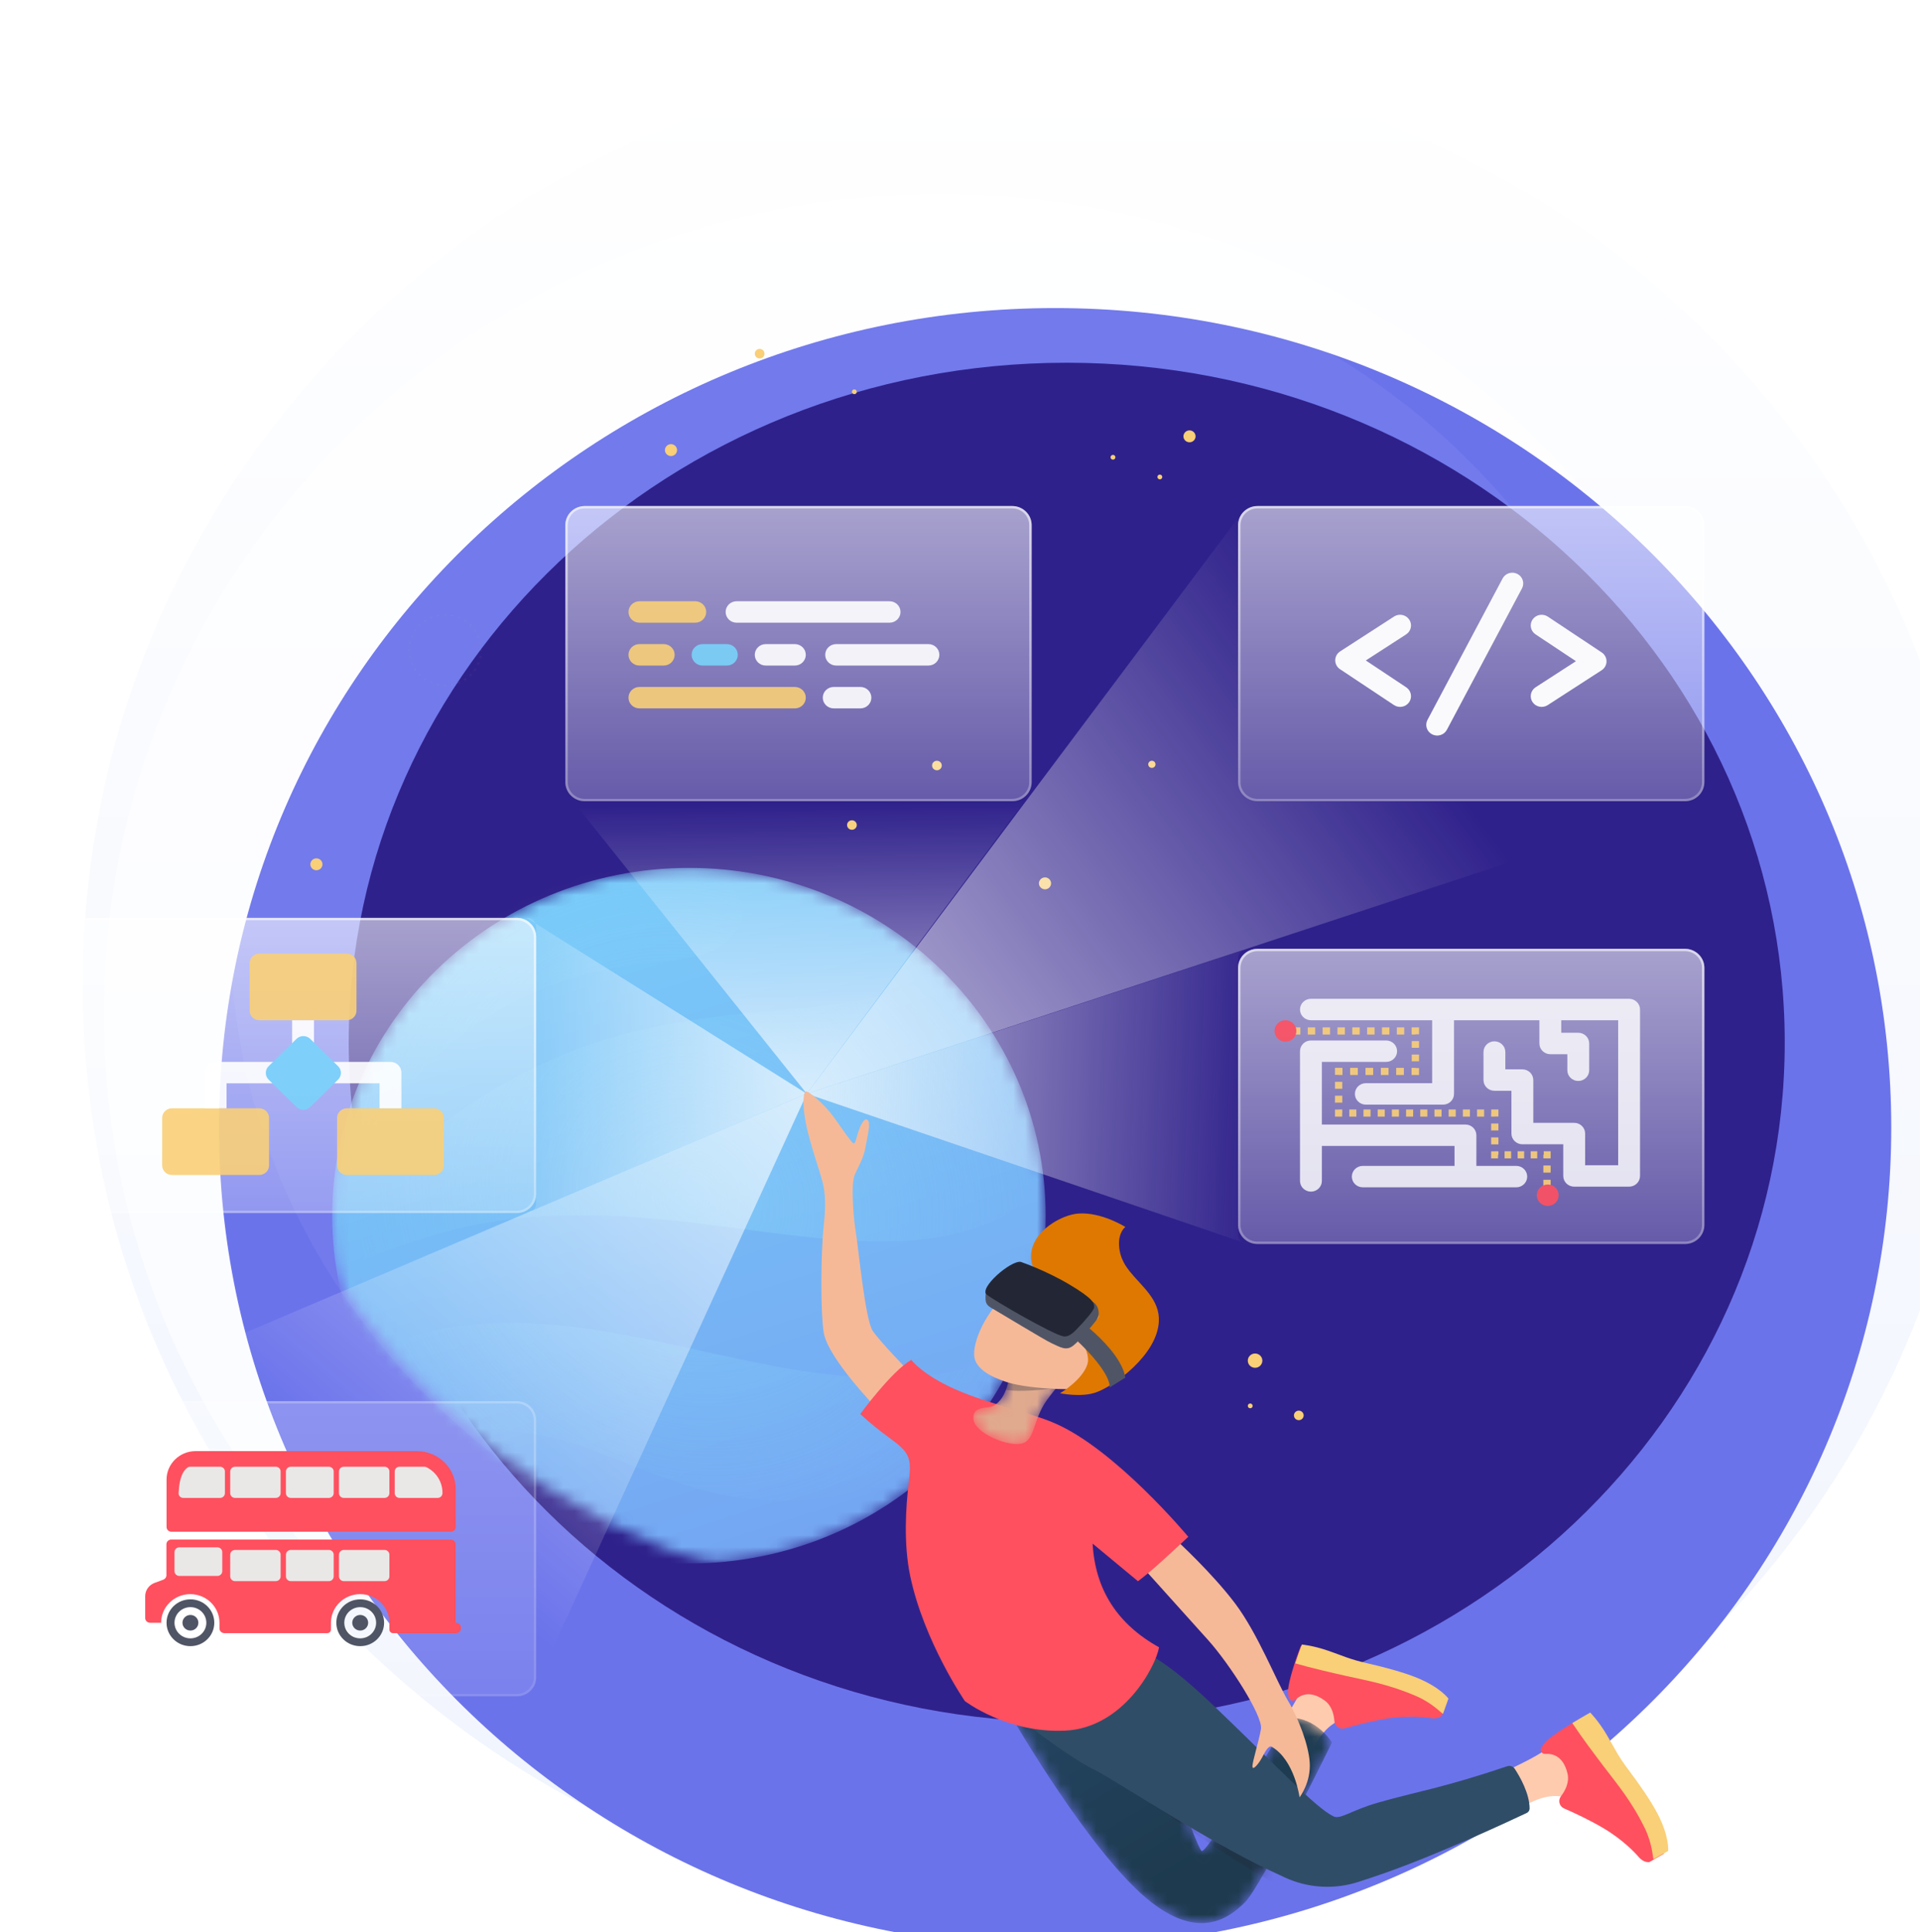 <svg width="162" height="163" viewBox="0 0 162 163" fill="none" xmlns="http://www.w3.org/2000/svg">
<g filter="url(#filter0_i)">
<path d="M161.02 79.133C161.02 122.441 125.194 157.549 81 157.549C36.806 157.549 0.98 122.441 0.98 79.133C0.98 35.825 36.806 0.718 81 0.718C125.194 0.718 161.02 35.825 161.02 79.133Z" fill="url(#paint0_linear)"/>
</g>
<path opacity="0.6" d="M149.863 85.514C149.863 123.695 118.277 154.647 79.315 154.647C40.352 154.647 8.767 123.695 8.767 85.514C8.767 47.333 40.352 16.381 79.315 16.381C118.277 16.381 149.863 47.333 149.863 85.514Z" fill="white"/>
<g filter="url(#filter1_i)">
<path d="M149.575 85.121C149.575 123.302 117.99 154.254 79.028 154.254C40.065 154.254 8.479 123.302 8.479 85.121C8.479 46.939 40.065 15.987 79.028 15.987C117.99 15.987 149.575 46.939 149.575 85.121Z" fill="#6B73EB"/>
</g>
<path opacity="0.05" d="M140.587 78.336C140.587 110.003 113.464 135.673 80.005 135.673C46.546 135.673 19.422 110.003 19.422 78.336C19.422 46.67 46.546 20.999 80.005 20.999C113.464 20.999 140.587 46.67 140.587 78.336Z" fill="white"/>
<g filter="url(#filter2_i)">
<path d="M140.587 77.935C140.587 109.601 113.464 135.272 80.005 135.272C46.546 135.272 19.422 109.601 19.422 77.935C19.422 46.268 46.546 20.598 80.005 20.598C113.464 20.598 140.587 46.268 140.587 77.935Z" fill="#2F218B"/>
</g>
<mask id="mask0" mask-type="alpha" maskUnits="userSpaceOnUse" x="19" y="20" width="122" height="116">
<path d="M140.587 77.935C140.587 109.601 113.464 135.272 80.005 135.272C46.546 135.272 19.422 109.601 19.422 77.935C19.422 46.268 46.546 20.598 80.005 20.598C113.464 20.598 140.587 46.268 140.587 77.935Z" fill="#3F2EA9"/>
</mask>
<g mask="url(#mask0)">
<g filter="url(#filter3_d)">
<mask id="mask1" mask-type="alpha" maskUnits="userSpaceOnUse" x="28" y="73" width="61" height="59">
<path d="M88.228 102.548C88.228 118.751 74.752 131.886 58.128 131.886C41.505 131.886 28.029 118.751 28.029 102.548C28.029 86.344 41.505 73.209 58.128 73.209C74.752 73.209 88.228 86.344 88.228 102.548Z" fill="#74A6F2"/>
</mask>
<g mask="url(#mask1)">
<path d="M88.228 102.548C88.228 118.751 74.752 131.886 58.128 131.886C41.505 131.886 28.029 118.751 28.029 102.548C28.029 86.344 41.505 73.209 58.128 73.209C74.752 73.209 88.228 86.344 88.228 102.548Z" fill="url(#paint1_linear)"/>
<path d="M41.677 120.812C31.376 121.565 27.251 134.638 23.944 138.318L0.169 99.165L53.044 67.855C56.537 70.117 64.459 74.573 62.28 78.232C59.528 82.852 53.174 79.228 42.802 84.812C32.115 90.567 26.937 102.979 24.535 107.882C29.322 101.27 37.722 92.553 48.904 88.419C60.087 84.286 70.015 86.139 76.945 83.054C82.488 80.586 84.173 68.65 84.323 62.991L93.754 63.221C92.371 75.172 94.258 98.878 83.319 103.217C72.38 107.556 58.488 100.981 42.996 102.85C30.602 104.345 19.399 112.31 15.347 116.106L18.345 121.045C21.573 118.844 30.227 112.585 40.069 111.721C53.568 110.535 66.895 118.048 79.725 115.821C89.753 114.08 97.232 100.358 104.413 90.44C96.497 103.174 87.798 123.412 69.949 126.298C57.48 128.314 50.574 120.161 41.677 120.812Z" fill="url(#paint2_radial)"/>
</g>
</g>
<path d="M27.209 72.908C27.209 73.186 26.98 73.41 26.697 73.41C26.414 73.41 26.185 73.186 26.185 72.908C26.185 72.631 26.414 72.406 26.697 72.406C26.98 72.406 27.209 72.631 27.209 72.908Z" fill="#F9CF77"/>
<path fill-rule="evenodd" clip-rule="evenodd" d="M40.732 54.938C40.733 54.904 40.734 54.87 40.734 54.836C40.734 54.801 40.733 54.767 40.732 54.733L40.527 54.74C40.528 54.772 40.529 54.803 40.529 54.836C40.529 54.867 40.528 54.899 40.527 54.931L40.732 54.938ZM40.692 55.343L40.49 55.31C40.479 55.373 40.467 55.436 40.452 55.497L40.651 55.543C40.667 55.477 40.681 55.41 40.692 55.343ZM40.531 55.932L40.339 55.861C40.316 55.921 40.291 55.98 40.265 56.037L40.451 56.12C40.48 56.059 40.507 55.996 40.531 55.932ZM40.255 56.479L40.081 56.373C40.047 56.427 40.011 56.48 39.973 56.532L40.14 56.649C40.18 56.593 40.218 56.537 40.255 56.479ZM39.876 56.963L39.726 56.826C39.682 56.872 39.636 56.917 39.589 56.961L39.729 57.107C39.779 57.061 39.828 57.013 39.876 56.963ZM39.408 57.366L39.288 57.203C39.236 57.24 39.182 57.275 39.127 57.309L39.235 57.479C39.294 57.443 39.352 57.405 39.408 57.366ZM38.869 57.671L38.784 57.488C38.725 57.515 38.665 57.539 38.605 57.561L38.677 57.749C38.742 57.725 38.806 57.699 38.869 57.671ZM38.279 57.867L38.233 57.672C38.17 57.686 38.106 57.698 38.042 57.709L38.075 57.907C38.144 57.896 38.212 57.883 38.279 57.867ZM37.662 57.946L37.655 57.746C37.623 57.747 37.59 57.747 37.558 57.747C37.525 57.747 37.492 57.747 37.46 57.746L37.453 57.946C37.488 57.947 37.523 57.948 37.558 57.948C37.592 57.948 37.627 57.947 37.662 57.946ZM37.04 57.907L37.073 57.709C37.009 57.698 36.945 57.686 36.882 57.672L36.836 57.867C36.903 57.883 36.971 57.896 37.04 57.907ZM36.438 57.749L36.511 57.561C36.45 57.539 36.39 57.515 36.331 57.488L36.246 57.671C36.309 57.699 36.373 57.725 36.438 57.749ZM35.88 57.479L35.989 57.309C35.933 57.275 35.88 57.24 35.827 57.203L35.707 57.366C35.764 57.405 35.821 57.443 35.88 57.479ZM35.386 57.107L35.526 56.961C35.479 56.917 35.433 56.872 35.389 56.826L35.239 56.963C35.287 57.013 35.336 57.061 35.386 57.107ZM34.976 56.649L35.142 56.532C35.104 56.48 35.068 56.427 35.034 56.373L34.86 56.479C34.897 56.537 34.935 56.593 34.976 56.649ZM34.664 56.12L34.85 56.037C34.824 55.98 34.799 55.921 34.776 55.861L34.584 55.932C34.609 55.996 34.635 56.059 34.664 56.12ZM34.464 55.543L34.663 55.497C34.649 55.436 34.636 55.373 34.626 55.31L34.423 55.343C34.435 55.41 34.448 55.477 34.464 55.543ZM34.383 54.938C34.382 54.904 34.381 54.87 34.381 54.836C34.381 54.801 34.382 54.767 34.383 54.733L34.588 54.74C34.587 54.772 34.586 54.803 34.586 54.836C34.586 54.867 34.587 54.899 34.588 54.931L34.383 54.938ZM34.423 54.328L34.626 54.361C34.636 54.298 34.649 54.235 34.663 54.174L34.464 54.128C34.448 54.194 34.435 54.261 34.423 54.328ZM34.584 53.739L34.776 53.809C34.799 53.75 34.824 53.691 34.85 53.634L34.664 53.551C34.635 53.612 34.609 53.675 34.584 53.739ZM34.86 53.192L35.034 53.298C35.068 53.244 35.104 53.191 35.142 53.139L34.976 53.022C34.935 53.078 34.897 53.134 34.86 53.192ZM35.239 52.708L35.389 52.845C35.433 52.799 35.479 52.754 35.526 52.71L35.386 52.564C35.336 52.61 35.287 52.658 35.239 52.708ZM35.707 52.305L35.827 52.468C35.88 52.431 35.933 52.396 35.989 52.362L35.88 52.192C35.821 52.228 35.764 52.266 35.707 52.305ZM36.246 52L36.331 52.183C36.39 52.156 36.45 52.132 36.511 52.11L36.438 51.922C36.373 51.946 36.309 51.972 36.246 52ZM36.836 51.804L36.882 51.999C36.945 51.985 37.009 51.973 37.073 51.962L37.04 51.764C36.971 51.775 36.903 51.788 36.836 51.804ZM37.453 51.725L37.46 51.925C37.492 51.924 37.525 51.924 37.558 51.924C37.59 51.924 37.623 51.924 37.655 51.925L37.662 51.725C37.627 51.724 37.592 51.723 37.558 51.723C37.523 51.723 37.488 51.724 37.453 51.725ZM38.075 51.764L38.042 51.962C38.106 51.973 38.17 51.985 38.233 51.999L38.279 51.804C38.212 51.788 38.144 51.775 38.075 51.764ZM38.677 51.922L38.605 52.11C38.665 52.132 38.725 52.156 38.784 52.183L38.869 52C38.806 51.972 38.742 51.946 38.677 51.922ZM39.235 52.192L39.127 52.362C39.182 52.396 39.236 52.431 39.288 52.468L39.408 52.305C39.352 52.266 39.294 52.228 39.235 52.192ZM39.729 52.564L39.589 52.71C39.636 52.754 39.682 52.799 39.726 52.845L39.876 52.708C39.828 52.658 39.779 52.61 39.729 52.564ZM40.14 53.022L39.973 53.139C40.011 53.191 40.047 53.244 40.081 53.298L40.255 53.192C40.218 53.134 40.18 53.078 40.14 53.022ZM40.451 53.551L40.265 53.634C40.291 53.691 40.316 53.75 40.339 53.809L40.531 53.739C40.507 53.675 40.48 53.612 40.451 53.551ZM40.651 54.128L40.452 54.174C40.467 54.235 40.479 54.298 40.49 54.361L40.692 54.328C40.681 54.261 40.667 54.194 40.651 54.128Z" fill="url(#paint3_angular)"/>
<path d="M57.127 37.968C57.127 38.245 56.898 38.47 56.615 38.47C56.332 38.47 56.102 38.245 56.102 37.968C56.102 37.69 56.332 37.466 56.615 37.466C56.898 37.466 57.127 37.69 57.127 37.968Z" fill="#F9CF77"/>
<path d="M72.291 33.048C72.291 33.159 72.199 33.249 72.086 33.249C71.973 33.249 71.881 33.159 71.881 33.048C71.881 32.937 71.973 32.847 72.086 32.847C72.199 32.847 72.291 32.937 72.291 33.048Z" fill="#F9CF77"/>
<path d="M97.496 64.474C97.496 64.641 97.358 64.775 97.188 64.775C97.019 64.775 96.881 64.641 96.881 64.474C96.881 64.308 97.019 64.173 97.188 64.173C97.358 64.173 97.496 64.308 97.496 64.474Z" fill="#F9CF77"/>
<path d="M64.504 29.835C64.504 30.057 64.321 30.236 64.094 30.236C63.868 30.236 63.685 30.057 63.685 29.835C63.685 29.613 63.868 29.433 64.094 29.433C64.321 29.433 64.504 29.613 64.504 29.835Z" fill="#F9CF77"/>
<path d="M88.684 74.515C88.684 74.792 88.455 75.017 88.172 75.017C87.889 75.017 87.66 74.792 87.66 74.515C87.66 74.237 87.889 74.013 88.172 74.013C88.455 74.013 88.684 74.237 88.684 74.515Z" fill="#F9CF77"/>
<path d="M72.291 69.595C72.291 69.817 72.107 69.996 71.881 69.996C71.655 69.996 71.471 69.817 71.471 69.595C71.471 69.373 71.655 69.193 71.881 69.193C72.107 69.193 72.291 69.373 72.291 69.595Z" fill="#F9CF77"/>
<path d="M79.463 64.575C79.463 64.796 79.279 64.976 79.053 64.976C78.827 64.976 78.643 64.796 78.643 64.575C78.643 64.353 78.827 64.173 79.053 64.173C79.279 64.173 79.463 64.353 79.463 64.575Z" fill="#F9CF77"/>
<path d="M93.988 38.388C94.092 38.432 94.14 38.55 94.095 38.652C94.05 38.754 93.93 38.801 93.826 38.758C93.722 38.714 93.674 38.596 93.719 38.494C93.763 38.392 93.884 38.345 93.988 38.388Z" fill="#F9CF77"/>
<path d="M100.567 36.345C100.827 36.455 100.947 36.75 100.835 37.005C100.724 37.26 100.423 37.378 100.163 37.269C99.903 37.159 99.782 36.864 99.894 36.609C100.006 36.354 100.307 36.236 100.567 36.345Z" fill="#F9CF77"/>
<path d="M97.942 40.05C98.046 40.093 98.094 40.212 98.05 40.313C98.005 40.416 97.885 40.463 97.781 40.419C97.677 40.375 97.629 40.257 97.673 40.155C97.718 40.053 97.838 40.006 97.942 40.05Z" fill="#F9CF77"/>
<path d="M106.512 114.777C106.512 115.109 106.237 115.379 105.897 115.379C105.558 115.379 105.283 115.109 105.283 114.777C105.283 114.444 105.558 114.174 105.897 114.174C106.237 114.174 106.512 114.444 106.512 114.777Z" fill="#F9CF77"/>
<path d="M109.996 119.395C109.996 119.617 109.812 119.797 109.586 119.797C109.36 119.797 109.176 119.617 109.176 119.395C109.176 119.173 109.36 118.994 109.586 118.994C109.812 118.994 109.996 119.173 109.996 119.395Z" fill="#F9CF77"/>
<path d="M105.693 118.592C105.693 118.703 105.601 118.793 105.488 118.793C105.374 118.793 105.283 118.703 105.283 118.592C105.283 118.481 105.374 118.391 105.488 118.391C105.601 118.391 105.693 118.481 105.693 118.592Z" fill="#F9CF77"/>
</g>
<path d="M104.463 81.643C104.463 80.756 105.197 80.037 106.103 80.037H142.168C143.074 80.037 143.807 80.756 143.807 81.643V103.331C143.807 104.218 143.074 104.937 142.168 104.937H106.103C105.197 104.937 104.463 104.218 104.463 103.331V81.643Z" fill="url(#paint4_linear)"/>
<path fill-rule="evenodd" clip-rule="evenodd" d="M142.168 80.238H106.103C105.311 80.238 104.668 80.867 104.668 81.643V103.331C104.668 104.107 105.311 104.736 106.103 104.736H142.168C142.96 104.736 143.603 104.107 143.603 103.331V81.643C143.603 80.867 142.96 80.238 142.168 80.238ZM106.103 80.037C105.197 80.037 104.463 80.756 104.463 81.643V103.331C104.463 104.218 105.197 104.937 106.103 104.937H142.168C143.074 104.937 143.807 104.218 143.807 103.331V81.643C143.807 80.756 143.074 80.037 142.168 80.037H106.103Z" fill="url(#paint5_linear)"/>
<path opacity="0.4" d="M5.898 119.797C5.898 118.91 6.632 118.19 7.537 118.19H43.603C44.508 118.19 45.242 118.91 45.242 119.797V141.484C45.242 142.371 44.508 143.09 43.603 143.09H7.537C6.632 143.09 5.898 142.371 5.898 141.484V119.797Z" fill="url(#paint6_linear)"/>
<path opacity="0.4" fill-rule="evenodd" clip-rule="evenodd" d="M43.603 118.391H7.537C6.745 118.391 6.103 119.02 6.103 119.797V141.484C6.103 142.26 6.745 142.89 7.537 142.89H43.603C44.395 142.89 45.037 142.26 45.037 141.484V119.797C45.037 119.02 44.395 118.391 43.603 118.391ZM7.537 118.19C6.632 118.19 5.898 118.91 5.898 119.797V141.484C5.898 142.371 6.632 143.09 7.537 143.09H43.603C44.508 143.09 45.242 142.371 45.242 141.484V119.797C45.242 118.91 44.508 118.19 43.603 118.19H7.537Z" fill="url(#paint7_linear)"/>
<path d="M38.442 130.267C38.442 130.046 38.258 129.866 38.032 129.866H14.451C14.225 129.866 14.041 130.046 14.041 130.267V132.878C14.041 133.045 13.935 133.195 13.775 133.254L13.048 133.521C12.568 133.698 12.25 134.147 12.25 134.649V136.484C12.25 136.706 12.434 136.886 12.66 136.886L13.594 136.886C13.594 135.553 14.696 134.473 16.056 134.473C17.416 134.473 18.518 135.553 18.518 136.886V137.361C18.518 137.583 18.702 137.763 18.928 137.763H27.615C27.784 137.763 27.921 137.629 27.922 137.464L27.923 136.881C27.928 135.55 29.03 134.473 30.389 134.473C31.751 134.473 32.856 135.555 32.855 136.89L32.855 137.464C32.855 137.629 32.992 137.763 33.16 137.763H38.48C38.706 137.763 38.89 137.583 38.89 137.361V137.287C38.89 137.065 38.706 136.886 38.48 136.886H38.462C38.451 136.886 38.442 136.877 38.442 136.866V130.267Z" fill="#FF505F"/>
<path d="M38.453 125.62C38.453 123.846 36.985 122.407 35.174 122.407H16.511C15.153 122.407 14.052 123.486 14.052 124.817V128.806C14.052 129.028 14.236 129.208 14.462 129.208H38.043C38.269 129.208 38.453 129.028 38.453 128.806V125.62Z" fill="#FF505F"/>
<path fill-rule="evenodd" clip-rule="evenodd" d="M19.425 124.125C19.425 123.903 19.608 123.723 19.834 123.723H23.268C23.494 123.723 23.677 123.903 23.677 124.125V125.954C23.677 126.176 23.494 126.356 23.268 126.356H19.834C19.608 126.356 19.425 126.176 19.425 125.954V124.125ZM18.977 125.954C18.977 126.176 18.793 126.356 18.567 126.356H15.468C15.242 126.356 15.059 126.176 15.07 125.954C15.083 125.687 15.111 125.332 15.171 125.04C15.274 124.531 15.447 124.065 15.835 123.785C15.895 123.742 15.969 123.723 16.044 123.723H18.567C18.793 123.723 18.977 123.903 18.977 124.125V125.954ZM28.155 124.125C28.155 123.903 27.971 123.723 27.745 123.723H24.535C24.309 123.723 24.125 123.903 24.125 124.125V125.954C24.125 126.176 24.309 126.356 24.535 126.356H27.745C27.971 126.356 28.155 126.176 28.155 125.954V124.125ZM28.602 124.125C28.602 123.903 28.786 123.723 29.012 123.723H32.445C32.672 123.723 32.855 123.903 32.855 124.125V125.954C32.855 126.176 32.672 126.356 32.445 126.356H29.012C28.786 126.356 28.602 126.176 28.602 125.954V124.125ZM35.978 123.762C35.925 123.736 35.867 123.723 35.807 123.723H33.713C33.486 123.723 33.303 123.903 33.303 124.125V125.954C33.303 126.176 33.486 126.356 33.713 126.356H36.923C37.149 126.356 37.333 126.176 37.333 125.954V125.917C37.333 124.975 36.781 124.159 35.978 123.762Z" fill="#E9E8E7"/>
<path d="M32.855 131.145C32.855 130.923 32.672 130.743 32.446 130.743H29.012C28.786 130.743 28.602 130.923 28.602 131.145V132.974C28.602 133.196 28.786 133.376 29.012 133.376H32.446C32.672 133.376 32.855 133.196 32.855 132.974V131.145Z" fill="#E9E8E7"/>
<path d="M28.155 131.145C28.155 130.923 27.972 130.743 27.745 130.743H24.536C24.309 130.743 24.126 130.923 24.126 131.145V132.974C24.126 133.196 24.309 133.376 24.536 133.376H27.745C27.972 133.376 28.155 133.196 28.155 132.974V131.145Z" fill="#E9E8E7"/>
<path d="M23.678 131.145C23.678 130.923 23.494 130.743 23.268 130.743H19.834C19.608 130.743 19.424 130.923 19.424 131.145V132.974C19.424 133.196 19.608 133.376 19.834 133.376H23.268C23.494 133.376 23.678 133.196 23.678 132.974V131.145Z" fill="#E9E8E7"/>
<path d="M18.753 130.926C18.753 130.704 18.569 130.524 18.343 130.524H15.133C14.907 130.524 14.723 130.704 14.723 130.926V132.535C14.723 132.757 14.907 132.937 15.133 132.937H18.343C18.569 132.937 18.753 132.757 18.753 132.535V130.926Z" fill="#E9E8E7"/>
<path fill-rule="evenodd" clip-rule="evenodd" d="M30.393 138.202C29.651 138.202 29.05 137.613 29.05 136.886C29.05 136.159 29.651 135.569 30.393 135.569C31.135 135.569 31.736 136.159 31.736 136.886C31.736 137.613 31.135 138.202 30.393 138.202ZM30.393 138.86C29.28 138.86 28.378 137.976 28.378 136.886C28.378 135.795 29.28 134.911 30.393 134.911C31.506 134.911 32.408 135.795 32.408 136.886C32.408 137.976 31.506 138.86 30.393 138.86Z" fill="#505565"/>
<path fill-rule="evenodd" clip-rule="evenodd" d="M16.067 138.202C15.325 138.202 14.724 137.613 14.724 136.886C14.724 136.159 15.325 135.569 16.067 135.569C16.809 135.569 17.41 136.159 17.41 136.886C17.41 137.613 16.809 138.202 16.067 138.202ZM16.067 138.86C14.954 138.86 14.052 137.976 14.052 136.886C14.052 135.795 14.954 134.911 16.067 134.911C17.18 134.911 18.081 135.795 18.081 136.886C18.081 137.976 17.18 138.86 16.067 138.86Z" fill="#505565"/>
<path d="M15.395 136.886C15.395 137.249 15.696 137.544 16.067 137.544C16.438 137.544 16.738 137.249 16.738 136.886C16.738 136.522 16.438 136.228 16.067 136.228C15.696 136.228 15.395 136.522 15.395 136.886Z" fill="#505565"/>
<path d="M29.721 136.886C29.721 137.249 30.022 137.544 30.393 137.544C30.764 137.544 31.064 137.249 31.064 136.886C31.064 136.522 30.764 136.228 30.393 136.228C30.022 136.228 29.721 136.522 29.721 136.886Z" fill="#505565"/>
<path d="M104.463 44.293C104.463 43.406 105.197 42.687 106.103 42.687H142.168C143.074 42.687 143.807 43.406 143.807 44.293V65.98C143.807 66.868 143.074 67.587 142.168 67.587H106.103C105.197 67.587 104.463 66.868 104.463 65.98V44.293Z" fill="url(#paint8_linear)"/>
<path fill-rule="evenodd" clip-rule="evenodd" d="M142.168 42.887H106.103C105.311 42.887 104.668 43.517 104.668 44.293V65.98C104.668 66.757 105.311 67.386 106.103 67.386H142.168C142.96 67.386 143.603 66.757 143.603 65.98V44.293C143.603 43.517 142.96 42.887 142.168 42.887ZM106.103 42.687C105.197 42.687 104.463 43.406 104.463 44.293V65.98C104.463 66.868 105.197 67.587 106.103 67.587H142.168C143.074 67.587 143.807 66.868 143.807 65.98V44.293C143.807 43.406 143.074 42.687 142.168 42.687H106.103Z" fill="url(#paint9_linear)"/>
<path fill-rule="evenodd" clip-rule="evenodd" d="M118.902 52.263C119.183 52.68 119.065 53.24 118.64 53.515L115.24 55.713L118.65 57.978C119.071 58.259 119.181 58.821 118.896 59.234C118.61 59.647 118.036 59.754 117.615 59.474L113.064 56.45C112.809 56.281 112.658 55.998 112.66 55.697C112.662 55.395 112.817 55.114 113.074 54.948L117.625 52.006C118.05 51.732 118.622 51.847 118.902 52.263Z" fill="#FAFAFC"/>
<path fill-rule="evenodd" clip-rule="evenodd" d="M129.308 59.224C129.027 58.807 129.145 58.247 129.57 57.972L132.97 55.774L129.56 53.509C129.139 53.228 129.029 52.667 129.314 52.254C129.6 51.84 130.174 51.733 130.595 52.013L135.146 55.037C135.4 55.206 135.552 55.489 135.55 55.79C135.548 56.092 135.393 56.373 135.136 56.539L130.585 59.481C130.16 59.755 129.588 59.641 129.308 59.224Z" fill="#FAFAFC"/>
<path fill-rule="evenodd" clip-rule="evenodd" d="M128.027 48.411C128.478 48.642 128.654 49.188 128.419 49.63L122.08 61.562C121.844 62.004 121.288 62.176 120.836 61.946C120.384 61.715 120.209 61.17 120.444 60.727L126.783 48.796C127.018 48.353 127.575 48.181 128.027 48.411Z" fill="#FAFAFC"/>
<path d="M47.701 44.293C47.701 43.406 48.435 42.687 49.34 42.687H85.406C86.311 42.687 87.045 43.406 87.045 44.293V65.98C87.045 66.868 86.311 67.587 85.406 67.587H49.34C48.435 67.587 47.701 66.868 47.701 65.98V44.293Z" fill="url(#paint10_linear)"/>
<path fill-rule="evenodd" clip-rule="evenodd" d="M85.406 42.887H49.34C48.548 42.887 47.906 43.517 47.906 44.293V65.98C47.906 66.757 48.548 67.386 49.34 67.386H85.406C86.198 67.386 86.84 66.757 86.84 65.98V44.293C86.84 43.517 86.198 42.887 85.406 42.887ZM49.34 42.687C48.435 42.687 47.701 43.406 47.701 44.293V65.98C47.701 66.868 48.435 67.587 49.34 67.587H85.406C86.311 67.587 87.045 66.868 87.045 65.98V44.293C87.045 43.406 86.311 42.687 85.406 42.687H49.34Z" fill="url(#paint11_linear)"/>
<path opacity="0.9" d="M53.029 51.623C53.029 51.123 53.442 50.719 53.951 50.719H58.664C59.173 50.719 59.586 51.123 59.586 51.623C59.586 52.122 59.173 52.526 58.664 52.526H53.951C53.442 52.526 53.029 52.122 53.029 51.623Z" fill="#F9CF77"/>
<path opacity="0.9" d="M61.226 51.623C61.226 51.123 61.638 50.719 62.148 50.719H75.058C75.567 50.719 75.98 51.123 75.98 51.623C75.98 52.122 75.567 52.526 75.058 52.526H62.148C61.638 52.526 61.226 52.122 61.226 51.623Z" fill="white"/>
<path opacity="0.9" d="M53.029 55.237C53.029 54.738 53.442 54.333 53.951 54.333H56C56.509 54.333 56.922 54.738 56.922 55.237C56.922 55.736 56.509 56.141 56 56.141H53.951C53.442 56.141 53.029 55.736 53.029 55.237Z" fill="#F9CF77"/>
<path opacity="0.9" d="M58.356 55.237C58.356 54.738 58.769 54.333 59.279 54.333H61.328C61.837 54.333 62.25 54.738 62.25 55.237C62.25 55.736 61.837 56.141 61.328 56.141H59.279C58.769 56.141 58.356 55.736 58.356 55.237Z" fill="#79D3FB"/>
<path opacity="0.9" d="M63.685 55.237C63.685 54.738 64.097 54.333 64.607 54.333H67.066C67.575 54.333 67.988 54.738 67.988 55.237C67.988 55.736 67.575 56.141 67.066 56.141H64.607C64.097 56.141 63.685 55.736 63.685 55.237Z" fill="white"/>
<path opacity="0.9" d="M69.627 55.237C69.627 54.738 70.04 54.333 70.549 54.333H78.336C78.845 54.333 79.258 54.738 79.258 55.237C79.258 55.736 78.845 56.141 78.336 56.141H70.549C70.04 56.141 69.627 55.736 69.627 55.237Z" fill="white"/>
<path opacity="0.9" d="M53.029 58.852C53.029 58.353 53.442 57.948 53.951 57.948H67.066C67.575 57.948 67.988 58.353 67.988 58.852C67.988 59.351 67.575 59.755 67.066 59.755H53.951C53.442 59.755 53.029 59.351 53.029 58.852Z" fill="#F9CF77"/>
<path opacity="0.9" d="M69.422 58.852C69.422 58.353 69.835 57.948 70.344 57.948H72.599C73.108 57.948 73.521 58.353 73.521 58.852C73.521 59.351 73.108 59.755 72.599 59.755H70.344C69.835 59.755 69.422 59.351 69.422 58.852Z" fill="white"/>
<path d="M5.898 79.033C5.898 78.146 6.632 77.426 7.537 77.426H43.603C44.508 77.426 45.242 78.146 45.242 79.033V100.72C45.242 101.607 44.508 102.327 43.603 102.327H7.537C6.632 102.327 5.898 101.607 5.898 100.72V79.033Z" fill="url(#paint12_linear)"/>
<path fill-rule="evenodd" clip-rule="evenodd" d="M43.603 77.627H7.537C6.745 77.627 6.103 78.257 6.103 79.033V100.72C6.103 101.496 6.745 102.126 7.537 102.126H43.603C44.395 102.126 45.037 101.496 45.037 100.72V79.033C45.037 78.257 44.395 77.627 43.603 77.627ZM7.537 77.426C6.632 77.426 5.898 78.146 5.898 79.033V100.72C5.898 101.607 6.632 102.327 7.537 102.327H43.603C44.508 102.327 45.242 101.607 45.242 100.72V79.033C45.242 78.146 44.508 77.426 43.603 77.426H7.537Z" fill="url(#paint13_linear)"/>
<g opacity="0.9">
<path d="M21.062 81.242C21.062 80.798 21.429 80.439 21.882 80.439H29.259C29.711 80.439 30.078 80.798 30.078 81.242V85.258C30.078 85.701 29.711 86.061 29.259 86.061H21.882C21.429 86.061 21.062 85.701 21.062 85.258V81.242Z" fill="#F9CF77"/>
<path d="M13.685 94.294C13.685 93.851 14.052 93.491 14.505 93.491H21.882C22.334 93.491 22.701 93.851 22.701 94.294V98.31C22.701 98.754 22.334 99.114 21.882 99.114H14.505C14.052 99.114 13.685 98.754 13.685 98.31V94.294Z" fill="#F9CF77"/>
<path d="M28.439 94.294C28.439 93.851 28.806 93.491 29.259 93.491H36.636C37.088 93.491 37.455 93.851 37.455 94.294V98.31C37.455 98.754 37.088 99.114 36.636 99.114H29.259C28.806 99.114 28.439 98.754 28.439 98.31V94.294Z" fill="#F9CF77"/>
<path fill-rule="evenodd" clip-rule="evenodd" d="M24.648 89.575V86.061H26.492V89.575H32.947C33.456 89.575 33.869 89.98 33.869 90.479V93.491H32.025V91.382H19.115V93.491H17.271V90.479C17.271 89.98 17.684 89.575 18.193 89.575H24.648Z" fill="white"/>
<path d="M22.666 91.072C22.346 90.758 22.346 90.249 22.666 89.936L25.016 87.633C25.336 87.319 25.855 87.319 26.175 87.633L28.524 89.936C28.845 90.249 28.845 90.758 28.524 91.072L26.175 93.374C25.855 93.688 25.336 93.688 25.016 93.374L22.666 91.072Z" fill="#79D3FB"/>
</g>
<g opacity="0.9">
<path opacity="0.9" fill-rule="evenodd" clip-rule="evenodd" d="M109.688 85.157C109.688 84.658 110.101 84.254 110.611 84.254H137.455C137.964 84.254 138.377 84.658 138.377 85.157V99.196C138.377 99.695 137.964 100.1 137.455 100.1H132.823C132.314 100.1 131.901 99.695 131.901 99.196V96.523H128.45C127.94 96.523 127.527 96.118 127.527 95.619V92.01H126.091C125.582 92.01 125.169 91.606 125.169 91.107V88.743C125.169 88.243 125.582 87.839 126.091 87.839C126.6 87.839 127.013 88.243 127.013 88.743V90.203H128.45C128.959 90.203 129.372 90.608 129.372 91.107V94.716H132.823C133.333 94.716 133.746 95.12 133.746 95.619V98.293H136.533V86.061H131.73V87.118H133.167C133.676 87.118 134.089 87.523 134.089 88.022V90.281C134.089 90.779 133.676 91.184 133.167 91.184C132.657 91.184 132.244 90.779 132.244 90.281V88.926H130.808C130.299 88.926 129.886 88.521 129.886 88.022V86.061H122.682V92.276C122.682 92.775 122.269 93.18 121.76 93.18H115.242C114.733 93.18 114.32 92.775 114.32 92.276C114.32 91.777 114.733 91.372 115.242 91.372H120.838V86.061H110.611C110.101 86.061 109.688 85.656 109.688 85.157ZM109.688 88.671C109.688 88.172 110.101 87.768 110.611 87.768H116.957C117.466 87.768 117.879 88.172 117.879 88.671C117.879 89.171 117.466 89.575 116.957 89.575H111.533V94.859H123.647C124.156 94.859 124.569 95.263 124.569 95.763V98.348H127.935C128.444 98.348 128.857 98.752 128.857 99.251C128.857 99.751 128.444 100.155 127.935 100.155H114.985C114.475 100.155 114.062 99.751 114.062 99.251C114.062 98.752 114.475 98.348 114.985 98.348H122.725V96.666H111.533V99.616C111.533 100.115 111.12 100.519 110.611 100.519C110.101 100.519 109.688 100.115 109.688 99.616V88.671Z" fill="white"/>
<path fill-rule="evenodd" clip-rule="evenodd" d="M108.465 87.266H108.152V86.663H108.465V87.266ZM109.717 87.266H109.091V86.663H109.717V87.266ZM110.969 87.266H110.343V86.663H110.969V87.266ZM112.222 87.266H111.596V86.663H112.222V87.266ZM113.474 87.266H112.848V86.663H113.474V87.266ZM114.726 87.266H114.1V86.663H114.726V87.266ZM115.979 87.266H115.352V86.663H115.979V87.266ZM117.231 87.266H116.605V86.663H117.231V87.266ZM118.483 87.266H117.857V86.663H118.483V87.266ZM119.422 87.266H119.109V86.663H119.73V87.249H119.422V87.266ZM119.115 88.387V87.818H119.73V88.387H119.115ZM119.115 89.525V88.956H119.73V89.525H119.115ZM112.64 90.077H113.271V90.68H112.947V90.671H112.64V90.077ZM113.918 90.077H114.566V90.68H113.918V90.077ZM115.213 90.077H115.861V90.68H115.213V90.077ZM116.508 90.077H117.156V90.68H116.508V90.077ZM117.803 90.077H118.451V90.68H117.803V90.077ZM119.099 90.077H119.422V90.094H119.73V90.68H119.099V90.077ZM112.64 91.842V91.256H113.254V91.842H112.64ZM112.64 93.012V92.427H113.254V93.012H112.64ZM113.246 94.191H112.64V93.597H112.947V93.589H113.246V93.597H113.254V93.89H113.246V94.191ZM114.444 94.191H113.845V93.589H114.444V94.191ZM115.642 94.191H115.043V93.589H115.642V94.191ZM116.84 94.191H116.241V93.589H116.84V94.191ZM118.037 94.191H117.439V93.589H118.037V94.191ZM119.235 94.191H118.636V93.589H119.235V94.191ZM120.433 94.191H119.834V93.589H120.433V94.191ZM121.631 94.191H121.032V93.589H121.631V94.191ZM122.829 94.191H122.23V93.589H122.829V94.191ZM124.026 94.191H123.428V93.589H124.026V94.191ZM125.224 94.191H124.625V93.589H125.224V94.191ZM126.123 94.191H125.823V94.184H125.815V93.89H125.823V93.589H126.43V94.184H126.123V94.191ZM125.815 95.358V94.771H126.43V95.358H125.815ZM125.815 96.532V95.945H126.43V96.532H125.815ZM126.398 97.714H125.815V97.119H126.123V97.112H126.398V97.119H126.43V97.413H126.398V97.714ZM127.5 97.714H126.949V97.112H127.5V97.714ZM128.601 97.714H128.05V97.112H128.601V97.714ZM129.703 97.714H129.152V97.112H129.703V97.714ZM130.529 97.714H130.253V97.714H130.221V97.413H130.253V97.112H130.836V97.714H130.529V97.714ZM130.221 98.916V98.315H130.836V98.916H130.221ZM130.221 100.119V99.518H130.836V100.119H130.221ZM130.829 101.323H130.221V100.721H130.529V100.72H130.829V100.721H130.836V101.021H130.829V101.323Z" fill="#F9CF77"/>
<path d="M109.381 86.965C109.381 87.464 108.969 87.868 108.459 87.868C107.95 87.868 107.537 87.464 107.537 86.965C107.537 86.466 107.95 86.061 108.459 86.061C108.969 86.061 109.381 86.466 109.381 86.965Z" fill="#FF505F"/>
<path d="M131.512 100.821C131.512 101.32 131.099 101.724 130.59 101.724C130.081 101.724 129.668 101.32 129.668 100.821C129.668 100.321 130.081 99.917 130.59 99.917C131.099 99.917 131.512 100.321 131.512 100.821Z" fill="#FF505F"/>
</g>
<path opacity="0.7" d="M104.463 43.691L68.073 92.26L142.988 67.587H106.102C105.197 67.587 104.463 66.868 104.463 65.98V43.691Z" fill="url(#paint14_linear)"/>
<path opacity="0.7" d="M68.072 92.26L48.342 67.585C47.975 67.505 47.701 67.184 47.701 66.801V66.784L48.342 67.585C48.4 67.598 48.46 67.604 48.521 67.604L86.226 67.587C86.313 67.587 86.397 67.574 86.475 67.549L87.045 66.784C87.045 67.142 86.806 67.446 86.475 67.549L68.072 92.26Z" fill="url(#paint15_linear)"/>
<path opacity="0.7" d="M68.073 92.26L45.021 102.072C44.872 102.228 44.659 102.326 44.422 102.326L45.021 102.072C45.158 101.928 45.242 101.735 45.242 101.523V78.23C45.242 78.109 45.215 77.996 45.167 77.893L44.422 77.426C44.753 77.426 45.037 77.618 45.167 77.893L68.073 92.26Z" fill="url(#paint16_linear)"/>
<path opacity="0.7" d="M45.242 142.087L68.073 92.26L7.127 118.19H43.602C44.508 118.19 45.242 118.91 45.242 119.797V142.087Z" fill="url(#paint17_linear)"/>
<path opacity="0.7" d="M68.073 92.26L104.789 80.199C104.926 80.097 105.097 80.037 105.283 80.037L104.789 80.199C104.591 80.346 104.463 80.578 104.463 80.84V104.134C104.463 104.389 104.585 104.617 104.774 104.764L105.283 104.937C105.091 104.937 104.914 104.872 104.774 104.764L68.073 92.26Z" fill="url(#paint18_linear)"/>
<path d="M111.71 140.832C110.072 140.814 110.051 141.79 109.776 142.561C109.501 143.331 108.126 145.408 108.126 145.408C108.126 145.408 110.312 147.437 110.613 147.523C110.914 147.61 111.571 145.37 113.576 144.952C114.367 144.788 115.763 144.789 117.139 144.789C119.253 144.79 121.314 144.791 121.043 144.192C120.595 143.203 113.349 140.85 111.71 140.832Z" fill="#FFCBAF"/>
<path d="M132.837 147.204C131.451 146.348 130.911 147.168 130.265 147.683C129.618 148.199 127.337 149.262 127.337 149.262C127.337 149.262 128.115 152.112 128.325 152.34C128.418 152.441 128.818 152.187 129.402 151.933C130.132 151.615 131.151 151.298 132.223 151.672C134.154 152.346 138.842 155.931 138.989 154.858C139.137 153.786 134.224 148.061 132.837 147.204Z" fill="#FFCBAF"/>
<mask id="mask2" mask-type="alpha" maskUnits="userSpaceOnUse" x="85" y="141" width="28" height="22">
<path d="M108.792 144.908C108.792 144.908 101.87 156.371 101.392 156.141C100.913 155.911 96.366 142.433 95.641 141.269C94.915 140.106 85.073 144.343 85.073 144.343C85.073 144.343 90.832 154.445 95.786 159.27C100.74 164.095 103.633 161.875 105.053 160.461C106.473 159.047 112.388 146.984 112.388 146.984C112.388 146.984 111.082 144.843 108.792 144.908Z" fill="url(#paint19_linear)"/>
</mask>
<g mask="url(#mask2)">
<path d="M108.792 144.908C108.792 144.908 101.87 156.371 101.392 156.141C100.913 155.911 96.366 142.433 95.641 141.269C94.915 140.106 85.073 144.343 85.073 144.343C85.073 144.343 90.832 154.445 95.786 159.27C100.74 164.095 103.633 161.875 105.053 160.461C106.473 159.047 112.388 146.984 112.388 146.984C112.388 146.984 111.082 144.843 108.792 144.908Z" fill="url(#paint20_linear)"/>
<g opacity="0.25" filter="url(#filter4_f)">
<path d="M112.099 154.06C110.628 153.211 107.697 149.515 102.727 143.98C97.756 138.445 96.35 138.725 95.56 138.391C95.56 138.391 85.422 142.493 85.443 142.869C85.465 143.245 90.241 147.455 92.263 148.622C93.763 149.486 101.065 155.171 106.337 158.18C106.741 158.41 107.169 158.65 107.591 158.885C109.478 159.941 111.71 160.236 113.816 159.71C114.545 159.531 115.292 159.343 115.938 159.17C120.822 157.862 127.032 155.496 128.361 154.991C128.513 154.936 128.621 154.802 128.641 154.644C128.744 153.359 128.021 151.863 127.649 151.188C127.531 150.978 127.282 150.872 127.045 150.932C121.329 152.388 119.395 152.46 115.869 153.193C113.641 153.656 112.661 154.383 112.099 154.06Z" fill="#232735"/>
</g>
</g>
<path d="M112.521 153.221C110.988 152.484 107.778 149.018 102.393 143.869C97.007 138.721 95.626 139.105 94.813 138.831C94.813 138.831 85.022 143.677 85.073 144.05C85.124 144.424 90.213 148.266 92.32 149.278C93.882 150.028 101.605 155.152 107.095 157.759C107.516 157.959 107.961 158.166 108.4 158.369C110.364 159.28 112.613 159.409 114.672 158.727C115.384 158.495 116.114 158.252 116.746 158.031C121.514 156.363 127.522 153.54 128.808 152.937C128.955 152.871 129.053 152.729 129.06 152.57C129.062 151.281 128.226 149.844 127.802 149.199C127.668 148.998 127.412 148.911 127.18 148.988C121.593 150.866 119.671 151.083 116.212 152.076C114.026 152.703 113.106 153.502 112.521 153.221Z" fill="#304D67"/>
<path d="M104.209 135.253C102.279 132.696 99.347 130.007 99.347 130.007L96.599 132.413C96.599 132.413 100.113 136.313 101.943 138.356C103.773 140.399 106.576 144.773 106.394 145.85C106.212 146.927 105.657 148.621 105.675 149.016C105.693 149.394 106.218 148.768 106.503 148.223C106.743 147.765 107.041 147.194 107.305 147.348C109.237 148.473 109.649 151.61 109.649 151.61C109.649 151.61 110.633 150.358 110.505 148.634C110.402 147.235 109.632 145.077 108.665 143.448C107.697 141.819 106.138 137.81 104.209 135.253Z" fill="#F5B998"/>
<path d="M72.216 103.978C72.023 102.863 71.76 99.913 72.124 99.087C72.489 98.26 72.873 97.688 73.035 96.723C73.198 95.759 73.506 94.702 73.189 94.464C72.873 94.226 72.513 95.159 72.385 95.57C72.257 95.98 72.178 96.515 72.001 96.44C71.823 96.365 70.888 94.976 70.354 94.236C69.573 93.154 68.144 91.918 67.953 92.082C67.771 92.238 67.609 93.429 68.26 95.884C68.597 97.157 69.01 98.346 69.202 99.012C69.444 99.854 69.791 100.657 69.508 103.327C69.226 105.997 69.241 110.859 69.502 112.417C69.764 113.974 71.978 116.72 74.213 119.063L76.594 115.577C76.594 115.577 74.271 113.198 73.632 112.256C72.994 111.313 72.409 105.094 72.216 103.978Z" fill="#F5B998"/>
<path d="M88.958 120.041C86.709 119.08 83.458 118.447 80.632 117.207C77.807 115.966 76.891 114.711 76.891 114.711C75.228 115.659 72.585 119.279 72.585 119.279C73.445 120.075 74.279 120.734 74.99 121.25C76.799 122.561 76.923 122.961 76.675 125.047C76.427 127.132 76.225 130.217 76.799 132.948C77.96 138.467 81.41 143.492 81.41 143.492C81.41 143.492 84.966 146.225 89.883 145.986C94.799 145.746 97.517 140.575 97.795 138.957C94.286 137.005 92.405 134.097 92.19 130.209L96.019 133.383C97.379 132.36 98.965 130.829 100.262 129.636C100.262 129.636 94.113 122.244 88.958 120.041Z" fill="#FF505F"/>
<mask id="mask3" mask-type="alpha" maskUnits="userSpaceOnUse" x="82" y="114" width="8" height="8">
<path d="M88.323 118.118C88.924 117.277 89.915 116.14 89.915 116.14L85.244 114.777C85.244 114.777 85.39 117.786 83.772 118.609C83.336 118.831 82.023 118.553 82.133 119.71C82.188 120.277 82.856 120.84 83.668 121.24C84.515 121.657 85.517 121.898 86.141 121.782C87.364 121.554 87.101 119.83 88.323 118.118Z" fill="#E0AA8E"/>
</mask>
<g mask="url(#mask3)">
<path d="M88.323 118.118C88.924 117.277 89.915 116.14 89.915 116.14L85.244 114.777C85.244 114.777 85.39 117.786 83.772 118.609C83.336 118.831 82.023 118.553 82.133 119.71C82.188 120.277 82.856 120.84 83.668 121.24C84.515 121.657 85.517 121.898 86.141 121.782C87.364 121.554 87.101 119.83 88.323 118.118Z" fill="#E0AA8E"/>
<g opacity="0.3" filter="url(#filter5_f)">
<path d="M87.386 106.382C87.386 106.382 85.313 108.131 83.768 109.826C82.223 111.521 81.502 114.528 81.976 115.74C82.45 116.952 84.54 117.204 85.158 117.278C86.943 117.493 91.915 116.919 93.482 115.788C95.049 114.655 96.565 111.912 95.755 109.787C94.945 107.663 91.117 103.769 87.386 106.382Z" fill="#232735"/>
</g>
</g>
<path d="M89.338 106.329C89.338 106.329 86.965 107.663 85.12 109.04C83.275 110.418 81.986 113.237 82.218 114.515C82.449 115.793 84.452 116.427 85.045 116.615C86.756 117.157 91.749 117.517 93.507 116.696C95.264 115.875 97.282 113.462 96.897 111.226C96.513 108.989 93.506 104.456 89.338 106.329Z" fill="#F5B998"/>
<path d="M94.819 106.497C94.589 106.064 94.454 105.596 94.422 105.09C94.348 103.919 94.954 103.5 94.954 103.5C94.954 103.5 92.941 102.226 90.987 102.367C89.664 102.463 87.65 103.602 87.141 105.123C86.751 106.291 87.163 107.26 88.061 108.037C89.22 109.04 92.844 110.416 92.689 111.072C92.534 111.728 91.228 111.271 90.946 112.141C90.825 112.515 92.067 114.053 91.753 115.068C91.336 116.417 89.442 117.526 89.442 117.526C89.442 117.526 91.188 117.898 92.452 117.463C93.971 116.94 97.639 114.31 97.779 111.469C97.87 109.625 96.348 108.535 95.3 107.223C95.116 106.992 94.953 106.75 94.819 106.497Z" fill="#DE7800"/>
<path d="M91.812 111.965L90.733 112.954C93.91 115.925 93.624 117.039 93.624 117.039L94.943 116.21C94.943 116.21 94.93 115.744 94.455 114.913C93.574 113.373 91.812 111.965 91.812 111.965Z" fill="#505565"/>
<path d="M86.619 106.963C85.738 106.807 84.131 107.679 83.184 109.004C83.184 109.004 83.102 109.581 83.2 109.862C83.301 110.147 83.538 110.275 83.839 110.442C84.254 110.673 88.114 113.023 88.714 113.299C89.467 113.644 89.961 113.976 90.552 113.511C91.128 113.057 92.166 111.803 92.499 111.373C92.877 110.886 92.681 110.18 92.315 109.889C91.951 109.599 87.493 107.118 86.619 106.963Z" fill="#505565"/>
<path d="M86.454 107.089C85.674 106.893 84.645 107.859 84.645 107.859C84.146 108.286 84.008 108.553 84.187 108.617C84.456 108.713 85.587 107.518 86.377 107.616C87.161 107.713 88.675 108.47 88.615 108.211C88.555 107.954 87.232 107.284 86.454 107.089Z" fill="#9797CA"/>
<path d="M90.221 108.347C88.196 107.145 86.123 106.443 86.123 106.443C85.267 106.315 82.566 108.661 83.258 109.206C83.96 109.759 88.73 112.511 89.7 112.724C90.033 112.797 90.392 112.589 90.758 112.219C91.459 111.51 92.294 110.543 92.317 110.305C92.35 109.947 92.29 109.576 90.221 108.347Z" fill="#232735"/>
<path fill-rule="evenodd" clip-rule="evenodd" d="M139.149 157.082C138.992 157.074 138.846 157.076 138.648 156.963C138.495 156.876 138.359 156.761 138.248 156.626C138.003 156.341 136.965 155.202 135.259 154.197C134.072 153.499 132.799 152.91 131.977 152.554C131.784 152.472 131.639 152.307 131.586 152.108C131.532 151.908 131.574 151.695 131.7 151.53C132.069 151.046 132.433 150.345 132.259 149.608C131.911 148.133 131.014 147.908 130.383 147.949C130.249 147.96 130.12 147.896 130.05 147.782C129.981 147.669 129.983 147.527 130.056 147.416C130.177 147.225 130.324 147.022 130.495 146.853C130.992 146.359 132.62 145.326 133.805 144.713C133.805 144.713 134.474 145.369 135.186 146.569C135.885 147.747 136.109 148.321 137.053 149.57C137.997 150.819 138.936 152.187 139.491 153.254C140.503 155.201 140.379 156.38 140.379 156.38L139.149 157.082Z" fill="#FF505F"/>
<path fill-rule="evenodd" clip-rule="evenodd" d="M139.521 156.833C139.454 156.83 139.447 155.579 138.783 154.222C137.631 151.87 136.427 150.48 135.297 148.985C134.472 147.895 133.538 146.659 132.661 145.347C132.661 145.347 133.867 144.624 134.176 144.465C134.176 144.465 134.845 145.12 135.557 146.32C136.256 147.498 136.48 148.072 137.424 149.321C138.368 150.57 139.307 151.938 139.862 153.005C140.874 154.952 140.75 156.132 140.75 156.132L139.521 156.833Z" fill="#F9CF77"/>
<path fill-rule="evenodd" clip-rule="evenodd" d="M121.67 144.709C121.527 144.817 121.404 144.925 121.096 144.947C120.976 144.957 120.856 144.952 120.738 144.93C120.425 144.881 118.896 144.662 116.938 144.982C115.623 145.197 114.316 145.545 113.478 145.789C113.277 145.849 113.06 145.816 112.887 145.7C112.714 145.583 112.605 145.395 112.59 145.19C112.548 144.608 112.363 143.876 111.766 143.444C110.57 142.577 109.766 142.95 109.324 143.366C109.229 143.459 109.088 143.491 108.96 143.448C108.833 143.406 108.741 143.296 108.724 143.165C108.692 142.955 108.672 142.722 108.688 142.498C108.737 141.825 109.274 140.055 109.755 138.87C109.755 138.87 110.671 138.941 111.97 139.388C113.245 139.827 113.781 140.112 115.282 140.452C116.784 140.792 118.359 141.223 119.456 141.669C121.457 142.482 122.126 143.431 122.126 143.431L121.67 144.709Z" fill="#FF505F"/>
<path fill-rule="evenodd" clip-rule="evenodd" d="M121.754 144.563C121.704 144.601 120.892 143.681 119.528 143.089C117.162 142.063 115.377 141.779 113.579 141.373C112.268 141.077 110.782 140.741 109.289 140.313C109.289 140.313 109.715 139.033 109.84 138.724C109.84 138.724 110.756 138.795 112.055 139.242C113.33 139.681 113.865 139.966 115.367 140.306C116.869 140.646 118.444 141.076 119.541 141.522C121.542 142.336 122.211 143.284 122.211 143.284L121.754 144.563Z" fill="#F9CF77"/>
<defs>
<filter id="filter0_i" x="0.98" y="0.718" width="166.04" height="160.831" filterUnits="userSpaceOnUse" color-interpolation-filters="sRGB">
<feFlood flood-opacity="0" result="BackgroundImageFix"/>
<feBlend mode="normal" in="SourceGraphic" in2="BackgroundImageFix" result="shape"/>
<feColorMatrix in="SourceAlpha" type="matrix" values="0 0 0 0 0 0 0 0 0 0 0 0 0 0 0 0 0 0 127 0" result="hardAlpha"/>
<feOffset dx="6" dy="4"/>
<feGaussianBlur stdDeviation="10"/>
<feComposite in2="hardAlpha" operator="arithmetic" k2="-1" k3="1"/>
<feColorMatrix type="matrix" values="0 0 0 0 0 0 0 0 0 0 0 0 0 0 0 0 0 0 0.08 0"/>
<feBlend mode="normal" in2="shape" result="effect1_innerShadow"/>
</filter>
<filter id="filter1_i" x="8.479" y="15.987" width="151.096" height="148.267" filterUnits="userSpaceOnUse" color-interpolation-filters="sRGB">
<feFlood flood-opacity="0" result="BackgroundImageFix"/>
<feBlend mode="normal" in="SourceGraphic" in2="BackgroundImageFix" result="shape"/>
<feColorMatrix in="SourceAlpha" type="matrix" values="0 0 0 0 0 0 0 0 0 0 0 0 0 0 0 0 0 0 127 0" result="hardAlpha"/>
<feOffset dx="10" dy="10"/>
<feGaussianBlur stdDeviation="17.5"/>
<feComposite in2="hardAlpha" operator="arithmetic" k2="-1" k3="1"/>
<feColorMatrix type="matrix" values="0 0 0 0 0 0 0 0 0 0 0 0 0 0 0 0 0 0 0.4 0"/>
<feBlend mode="normal" in2="shape" result="effect1_innerShadow"/>
</filter>
<filter id="filter2_i" x="19.422" y="20.598" width="131.165" height="124.674" filterUnits="userSpaceOnUse" color-interpolation-filters="sRGB">
<feFlood flood-opacity="0" result="BackgroundImageFix"/>
<feBlend mode="normal" in="SourceGraphic" in2="BackgroundImageFix" result="shape"/>
<feColorMatrix in="SourceAlpha" type="matrix" values="0 0 0 0 0 0 0 0 0 0 0 0 0 0 0 0 0 0 127 0" result="hardAlpha"/>
<feOffset dx="10" dy="10"/>
<feGaussianBlur stdDeviation="17.5"/>
<feComposite in2="hardAlpha" operator="arithmetic" k2="-1" k3="1"/>
<feColorMatrix type="matrix" values="0 0 0 0 0 0 0 0 0 0 0 0 0 0 0 0 0 0 0.4 0"/>
<feBlend mode="normal" in2="shape" result="effect1_innerShadow"/>
</filter>
<filter id="filter3_d" x="8.029" y="53.209" width="100.199" height="98.676" filterUnits="userSpaceOnUse" color-interpolation-filters="sRGB">
<feFlood flood-opacity="0" result="BackgroundImageFix"/>
<feColorMatrix in="SourceAlpha" type="matrix" values="0 0 0 0 0 0 0 0 0 0 0 0 0 0 0 0 0 0 127 0"/>
<feOffset/>
<feGaussianBlur stdDeviation="10"/>
<feColorMatrix type="matrix" values="0 0 0 0 0.478 0 0 0 0 0.831 0 0 0 0 0.984 0 0 0 0.2 0"/>
<feBlend mode="normal" in2="BackgroundImageFix" result="effect1_dropShadow"/>
<feBlend mode="normal" in="SourceGraphic" in2="effect1_dropShadow" result="shape"/>
</filter>
<filter id="filter4_f" x="65.443" y="118.391" width="83.208" height="61.574" filterUnits="userSpaceOnUse" color-interpolation-filters="sRGB">
<feFlood flood-opacity="0" result="BackgroundImageFix"/>
<feBlend mode="normal" in="SourceGraphic" in2="BackgroundImageFix" result="shape"/>
<feGaussianBlur stdDeviation="10" result="effect1_foregroundBlur"/>
</filter>
<filter id="filter5_f" x="77.832" y="101.51" width="22.148" height="19.812" filterUnits="userSpaceOnUse" color-interpolation-filters="sRGB">
<feFlood flood-opacity="0" result="BackgroundImageFix"/>
<feBlend mode="normal" in="SourceGraphic" in2="BackgroundImageFix" result="shape"/>
<feGaussianBlur stdDeviation="2" result="effect1_foregroundBlur"/>
</filter>
<linearGradient id="paint0_linear" x1="81" y1="0.718" x2="81" y2="157.549" gradientUnits="userSpaceOnUse">
<stop stop-color="white"/>
<stop offset="1" stop-color="#F0F4FD"/>
</linearGradient>
<linearGradient id="paint1_linear" x1="68.295" y1="130.138" x2="45.381" y2="58.578" gradientUnits="userSpaceOnUse">
<stop stop-color="#74A6F2"/>
<stop offset="1" stop-color="#7BD5FB"/>
</linearGradient>
<radialGradient id="paint2_radial" cx="0" cy="0" r="1" gradientUnits="userSpaceOnUse" gradientTransform="translate(58.357 101.222) rotate(-133.463) scale(30.18 27.745)">
<stop stop-color="#8BD9FA" stop-opacity="0.42"/>
<stop offset="1" stop-color="#8BD9FA" stop-opacity="0"/>
</radialGradient>
<radialGradient id="paint3_angular" cx="0" cy="0" r="1" gradientUnits="userSpaceOnUse" gradientTransform="translate(37.558 54.836) rotate(90) scale(3.113 3.176)">
<stop stop-color="#EBC87E"/>
<stop offset="1" stop-color="#EBC87E" stop-opacity="0"/>
</radialGradient>
<linearGradient id="paint4_linear" x1="124.135" y1="80.037" x2="124.135" y2="104.937" gradientUnits="userSpaceOnUse">
<stop stop-color="white" stop-opacity="0.58"/>
<stop offset="1" stop-color="white" stop-opacity="0.26"/>
</linearGradient>
<linearGradient id="paint5_linear" x1="124.135" y1="80.037" x2="124.135" y2="104.937" gradientUnits="userSpaceOnUse">
<stop stop-color="white" stop-opacity="0.58"/>
<stop offset="1" stop-color="white" stop-opacity="0.26"/>
</linearGradient>
<linearGradient id="paint6_linear" x1="25.57" y1="118.19" x2="25.57" y2="143.09" gradientUnits="userSpaceOnUse">
<stop stop-color="white" stop-opacity="0.58"/>
<stop offset="1" stop-color="white" stop-opacity="0.26"/>
</linearGradient>
<linearGradient id="paint7_linear" x1="25.57" y1="118.19" x2="25.57" y2="143.09" gradientUnits="userSpaceOnUse">
<stop stop-color="white" stop-opacity="0.58"/>
<stop offset="1" stop-color="white" stop-opacity="0.26"/>
</linearGradient>
<linearGradient id="paint8_linear" x1="124.135" y1="42.687" x2="124.135" y2="67.587" gradientUnits="userSpaceOnUse">
<stop stop-color="white" stop-opacity="0.58"/>
<stop offset="1" stop-color="white" stop-opacity="0.26"/>
</linearGradient>
<linearGradient id="paint9_linear" x1="124.135" y1="42.687" x2="124.135" y2="67.587" gradientUnits="userSpaceOnUse">
<stop stop-color="white" stop-opacity="0.58"/>
<stop offset="1" stop-color="white" stop-opacity="0.26"/>
</linearGradient>
<linearGradient id="paint10_linear" x1="67.373" y1="42.687" x2="67.373" y2="67.587" gradientUnits="userSpaceOnUse">
<stop stop-color="white" stop-opacity="0.58"/>
<stop offset="1" stop-color="white" stop-opacity="0.26"/>
</linearGradient>
<linearGradient id="paint11_linear" x1="67.373" y1="42.687" x2="67.373" y2="67.587" gradientUnits="userSpaceOnUse">
<stop stop-color="white" stop-opacity="0.58"/>
<stop offset="1" stop-color="white" stop-opacity="0.26"/>
</linearGradient>
<linearGradient id="paint12_linear" x1="25.57" y1="77.426" x2="25.57" y2="102.327" gradientUnits="userSpaceOnUse">
<stop stop-color="white" stop-opacity="0.58"/>
<stop offset="1" stop-color="white" stop-opacity="0.26"/>
</linearGradient>
<linearGradient id="paint13_linear" x1="25.57" y1="77.426" x2="25.57" y2="102.327" gradientUnits="userSpaceOnUse">
<stop stop-color="white" stop-opacity="0.58"/>
<stop offset="1" stop-color="white" stop-opacity="0.26"/>
</linearGradient>
<linearGradient id="paint14_linear" x1="66.963" y1="93.692" x2="116.255" y2="57.193" gradientUnits="userSpaceOnUse">
<stop offset="0.015" stop-color="white"/>
<stop offset="0.997" stop-color="white" stop-opacity="0"/>
</linearGradient>
<linearGradient id="paint15_linear" x1="70.857" y1="92.286" x2="70.454" y2="67.687" gradientUnits="userSpaceOnUse">
<stop stop-color="white"/>
<stop offset="1" stop-color="white" stop-opacity="0"/>
</linearGradient>
<linearGradient id="paint16_linear" x1="67.988" y1="90.68" x2="39.506" y2="91.725" gradientUnits="userSpaceOnUse">
<stop stop-color="white"/>
<stop offset="1" stop-color="white" stop-opacity="0"/>
</linearGradient>
<linearGradient id="paint17_linear" x1="67.988" y1="92.286" x2="35.853" y2="129.88" gradientUnits="userSpaceOnUse">
<stop stop-color="white"/>
<stop offset="1" stop-color="white" stop-opacity="0"/>
</linearGradient>
<linearGradient id="paint18_linear" x1="67.988" y1="89.876" x2="106.613" y2="91.236" gradientUnits="userSpaceOnUse">
<stop stop-color="white"/>
<stop offset="1" stop-color="#F9F9F9" stop-opacity="0"/>
</linearGradient>
<linearGradient id="paint19_linear" x1="98.795" y1="159.048" x2="88.842" y2="142.76" gradientUnits="userSpaceOnUse">
<stop stop-color="#E04A59"/>
<stop offset="1" stop-color="#FF505F"/>
</linearGradient>
<linearGradient id="paint20_linear" x1="98.795" y1="159.048" x2="88.842" y2="142.76" gradientUnits="userSpaceOnUse">
<stop stop-color="#1D3A4E"/>
<stop offset="1" stop-color="#244461"/>
</linearGradient>
</defs>
</svg>
